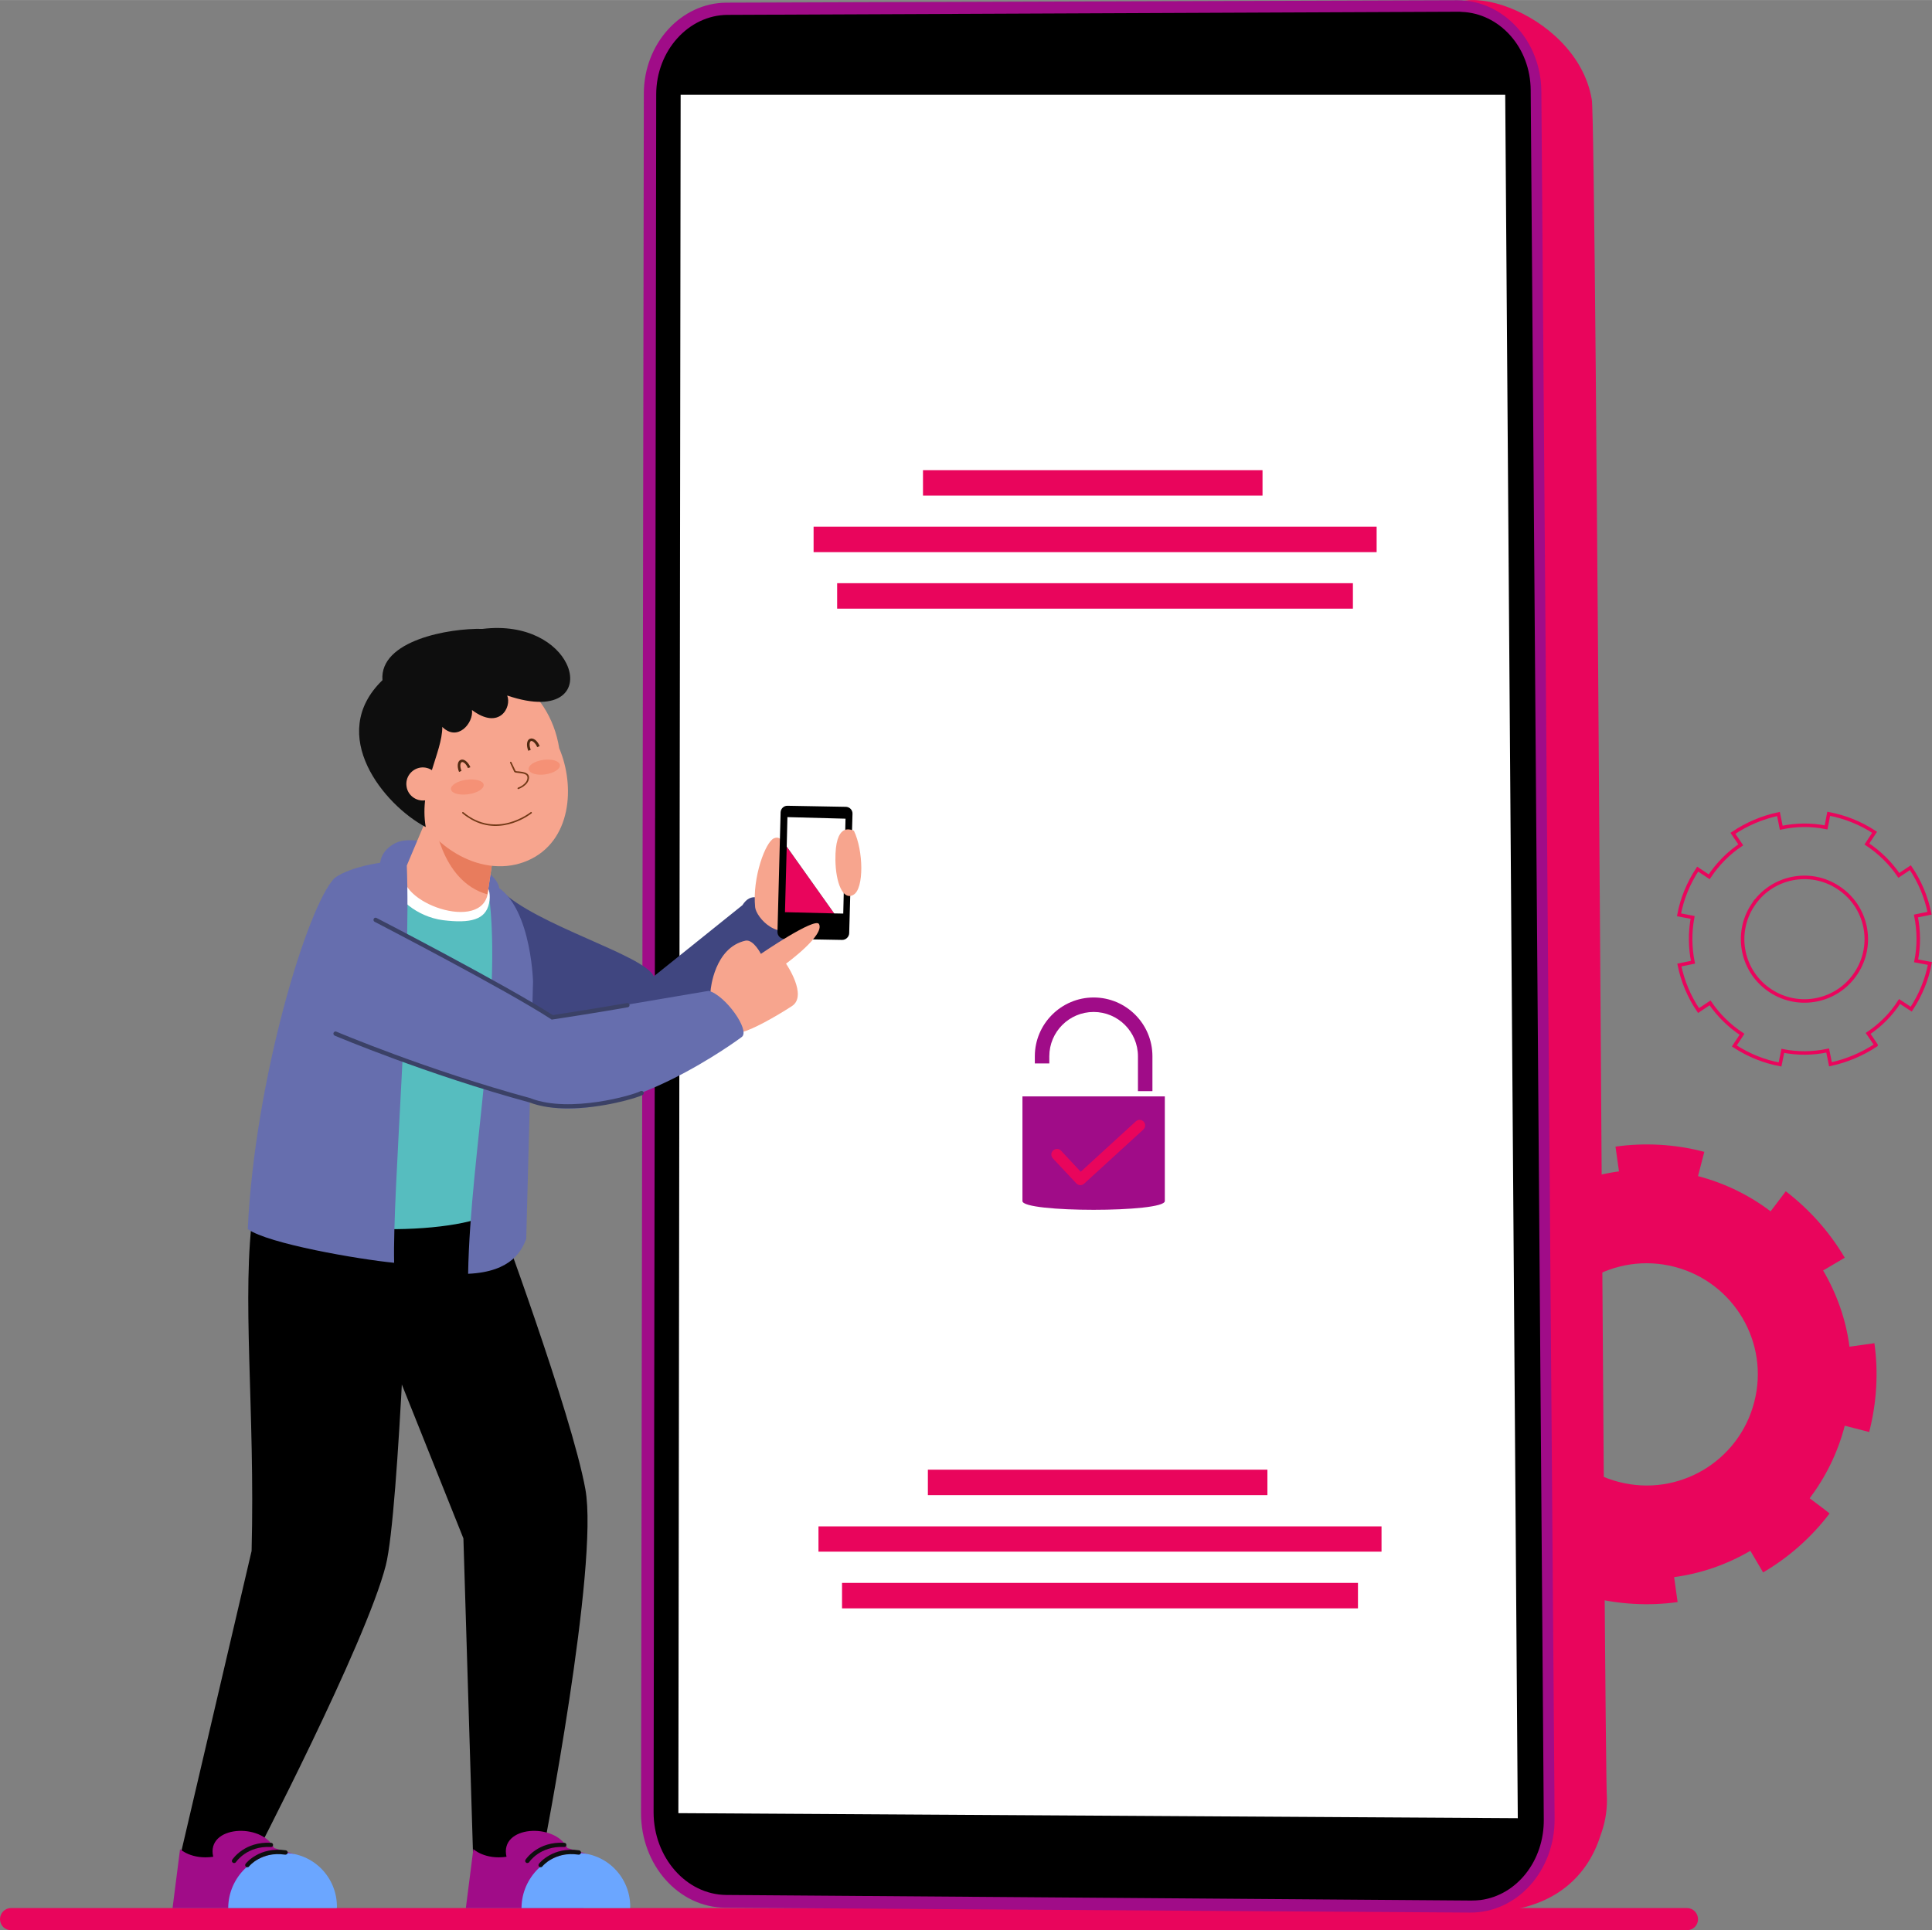 <?xml version="1.0" encoding="UTF-8"?>
<!DOCTYPE svg PUBLIC "-//W3C//DTD SVG 1.1//EN" "http://www.w3.org/Graphics/SVG/1.1/DTD/svg11.dtd">
<!-- Creator: CorelDRAW X8 -->
<svg xmlns="http://www.w3.org/2000/svg" xml:space="preserve" width="16.337in" height="16.326in" version="1.1" shape-rendering="geometricPrecision" text-rendering="geometricPrecision" image-rendering="optimizeQuality" fill-rule="evenodd" clip-rule="evenodd"
viewBox="0 0 11073 11065"
 xmlns:xlink="http://www.w3.org/1999/xlink">
 <rect x="0" y="0" width="11073" height="11065" fill="#808080" stroke="none"/>
 <g id="Layer_x0020_1">
  <path fill="#e9055c" fill-rule="nonzero" d="M8821 7718c88,-340 436,-544 776,-456 341,88 546,436 457,776 -88,341 -436,546 -777,457 -340,-88 -545,-436 -456,-777zm-659 -171c-45,172 -53,344 -31,509l143 -20c21,156 73,304 151,437l-123 73c86,147 200,277 337,381l20 -25 68 -89c120,91 260,161 416,201l-37 140c172,44 344,53 509,30l-20 -143c156,-21 304,-73 437,-151l73 124c147,-86 277,-201 381,-338l0 0 -33 -26 -81 -61c91,-121 161,-261 201,-416l140 36c44,-171 53,-344 30,-509l-143 20c-20,-156 -73,-304 -151,-437l124 -73c-86,-146 -201,-276 -338,-381l-87 115c-121,-92 -261,-161 -416,-202l36 -139c-171,-45 -344,-53 -509,-30l20 142c-156,21 -304,73 -437,151l-72 -124c-148,86 -277,201 -382,339l1 1 76 57 38 29c-92,120 -162,261 -202,416l-139 -37z"/>
  <path fill="none" fill-rule="nonzero" stroke="#e9055c" stroke-width="20.122" d="M10046 5189c107,-163 327,-209 490,-101 164,107 210,326 102,490 -107,164 -327,209 -490,102 -164,-107 -210,-327 -102,-491zm-316 -207c-54,82 -90,171 -107,262l78 15c-16,86 -15,173 2,257l-78 16c19,93 56,182 110,261l15 -10 51 -34c47,69 109,131 183,180l-44 67c83,54 171,89 262,106l16 -78c85,17 173,16 257,-2l16 79c92,-20 181,-57 261,-110l0 -1 -13 -19 -32 -47c70,-47 132,-108 180,-183l67 44c54,-82 90,-171 107,-262l-79 -15c17,-86 16,-173 -1,-257l78 -16c-19,-93 -56,-182 -110,-261l-66 44c-47,-69 -109,-131 -183,-180l44 -67c-82,-54 -172,-89 -263,-106l-15 78c-85,-17 -173,-16 -257,2l-16 -79c-93,20 -181,57 -261,111l0 0 30 44 15 22c-70,47 -131,108 -181,183l-66 -44z"/>
  <path fill="#e9055c" fill-rule="nonzero" d="M9669 11065l-9606 0c-35,0 -63,-28 -63,-63 0,-35 28,-64 63,-64l9606 0c35,0 63,29 63,64 0,35 -28,63 -63,63z"/>
  <path fill="#e9055c" fill-rule="nonzero" d="M9123 570c-87,-516 -882,-749 -867,-412l-3645 21c-252,2 -457,229 -457,508l-8 9586c0,289 208,526 465,528l3721 32c24,48 67,92 135,129 427,9 631,-202 706,-440 24,-64 38,-134 37,-209 -15,-125 -60,-9622 -87,-9743z"/>
  <path fill="#a00c88" fill-rule="nonzero" d="M8427 10964l-4271 -28c-267,-2 -482,-244 -482,-542l16 -9859c1,-286 213,-519 474,-520l4189 -14c263,0 478,232 481,520l76 9905c2,298 -214,539 -483,538z"/>
  <path fill="black" fill-rule="nonzero" d="M8486 10892c-18,2 -36,3 -54,3l-4270 -32c-229,-2 -416,-215 -416,-474l15 -9848c0,-250 185,-455 409,-456l4188 -18c7,0 13,0 20,1 105,4 204,52 278,135 75,84 116,195 117,313l75 9915c2,235 -153,433 -362,461z"/>
  <polygon fill="#ffffff" fill-rule="nonzero" points="8627,543 8699,10423 3888,10394 3901,543 "/>
  <polygon fill="#e9055c" fill-rule="nonzero" points="5318,8571 7264,8571 7264,8425 5318,8425 "/>
  <polygon fill="#e9055c" fill-rule="nonzero" points="4691,8895 7918,8895 7918,8750 4691,8750 "/>
  <polygon fill="#e9055c" fill-rule="nonzero" points="4826,9220 7783,9220 7783,9074 4826,9074 "/>
  <path fill="#a00c88" fill-rule="nonzero" d="M5860 6285l0 600c0,67 816,67 816,0l0 -600 -816 0z"/>
  <path fill="#a00c88" fill-rule="nonzero" d="M6605 6255l-83 0 0 -200c0,-140 -114,-254 -254,-254 -140,0 -254,114 -254,254l0 41 -83 0 0 -41c0,-186 152,-337 337,-337 186,0 337,151 337,337l0 200z"/>
  <path fill="#e9055c" fill-rule="nonzero" d="M6192 6794c-9,0 -17,-4 -23,-10l-135 -144c-12,-13 -11,-34 2,-45 13,-12 33,-12 45,1l113 121 316 -289c13,-12 33,-11 45,2 12,13 11,33 -2,45l-339 310c-7,6 -14,9 -22,9z"/>
  <path fill="#666EAE" fill-rule="nonzero" d="M2316 5155c-123,-49 -213,-237 -50,-322 164,-84 651,172 590,283 -93,168 -417,89 -540,39z"/>
  <path fill="#404680" fill-rule="nonzero" d="M2537 5673c-181,-249 -20,-683 332,-571 203,203 824,372 878,495l508 -408c22,-35 50,-52 86,-44 57,85 125,139 212,137 0,0 40,26 10,90 -116,246 -463,664 -721,719 -305,64 -1167,-253 -1305,-418z"/>
  <path fill="#F7A58E" fill-rule="nonzero" d="M4606 5293c0,0 349,-71 254,-408 -40,-142 -378,103 -378,103 0,0 39,-215 -45,-183 -49,18 -126,225 -109,396 6,56 134,212 278,92z"/>
  <path fill="black" fill-rule="nonzero" d="M4494 5382l333 6c21,0 39,-17 40,-38l19 -685c1,-22 -17,-40 -39,-40l-333 -6c-21,-1 -39,16 -40,37l-18 685c-1,22 16,40 38,41z"/>
  <polygon fill="#e9055c" fill-rule="nonzero" points="4509,4853 4781,5236 4499,5229 "/>
  <polygon fill="white" fill-rule="nonzero" points="4513,4684 4846,4693 4833,5237 4781,5236 4509,4853 "/>
  <path fill="#F7A58E" fill-rule="nonzero" d="M4894 4762c-22,-8 -108,-46 -106,168 2,130 43,235 104,199 61,-36 57,-253 2,-367z"/>
  <path fill="black" fill-rule="nonzero" d="M2839 6924c0,0 437,1177 516,1613 79,436 -244,2088 -244,2088l-397 98 -58 -1904 -758 -1895 941 0z"/>
  <path fill="black" fill-rule="nonzero" d="M1452 6935c-70,487 11,1145 -10,1956l-406 1736c273,61 211,213 406,52 0,0 655,-1258 769,-1705 78,-304 137,-2060 137,-2060l-896 21z"/>
  <path fill="#56BDBF" fill-rule="nonzero" d="M2891 5148c0,0 -269,-246 -884,-141 -155,152 -486,1303 -524,1877 339,241 1303,178 1356,40l52 -1776z"/>
  <path fill="#666EAE" fill-rule="nonzero" d="M2792 5057c251,72 263,570 263,570l-39 1475c-24,62 -80,189 -333,200 11,-687 212,-1632 109,-2245z"/>
  <path fill="white" fill-rule="nonzero" d="M2309 4967c0,0 -58,54 -49,115 10,61 125,173 280,193 156,19 243,-2 263,-97 19,-95 -35,-129 -64,-146 -29,-17 -368,-90 -430,-65z"/>
  <path fill="#F7A58E" fill-rule="nonzero" d="M2882 4535l-48 324 -40 268 -1 7c-57,215 -563,17 -468,-157l199 -472 358 30z"/>
  <path fill="#E87C5D" fill-rule="nonzero" d="M2834 4859l-40 268c-277,-77 -310,-458 -310,-458 114,-34 257,71 350,190z"/>
  <path fill="#a00c88" fill-rule="nonzero" d="M1684 10628l-113 -34c-72,-147 -391,-129 -349,50 -125,18 -190,-44 -190,-44l-43 338 675 0 20 -310z"/>
  <path fill="#6BA6FF" fill-rule="nonzero" d="M1308 10938c0,-1 0,-3 0,-4 3,-172 144,-312 316,-312 172,0 309,140 307,312 0,1 -1,3 -1,4l-622 0z"/>
  <path fill="#0E0E0E" fill-rule="nonzero" d="M1342 10680c-3,0 -5,0 -7,-2 -6,-3 -8,-11 -4,-17 3,-4 71,-106 223,-97 6,0 12,6 11,13 0,7 -6,12 -13,11 -138,-7 -199,86 -200,87 -2,3 -6,5 -10,5z"/>
  <path fill="#0E0E0E" fill-rule="nonzero" d="M1418 10704c-3,0 -6,0 -8,-2 -5,-5 -7,-12 -2,-18 3,-4 79,-99 230,-77 7,1 12,8 11,14 -1,7 -8,12 -15,11 -135,-20 -204,64 -207,68 -2,3 -6,4 -9,4z"/>
  <path fill="#a00c88" fill-rule="nonzero" d="M3365 10628l-113 -34c-72,-147 -391,-129 -349,50 -125,18 -190,-44 -190,-44l-43 338 675 0 20 -310z"/>
  <path fill="#6BA6FF" fill-rule="nonzero" d="M2989 10938c0,-1 0,-3 0,-4 3,-172 144,-312 316,-312 172,0 309,140 307,312 0,1 -1,3 -1,4l-622 0z"/>
  <path fill="#0E0E0E" fill-rule="nonzero" d="M3022 10680c-2,0 -4,0 -6,-2 -6,-3 -8,-11 -4,-17 3,-4 70,-106 222,-97 7,0 13,6 12,13 0,7 -6,12 -13,11 -138,-7 -200,86 -200,87 -2,3 -7,5 -11,5z"/>
  <path fill="#0E0E0E" fill-rule="nonzero" d="M3098 10704c-2,0 -5,0 -7,-2 -6,-5 -6,-12 -2,-18 3,-4 80,-99 230,-77 7,1 12,8 11,14 -1,7 -8,12 -14,11 -136,-20 -205,64 -208,68 -2,3 -6,4 -10,4z"/>
  <path fill="#666EAE" fill-rule="nonzero" d="M2259 7239c-204,-20 -721,-109 -839,-193 40,-861 345,-1863 499,-2014 90,-66 321,-110 412,-86 27,666 -82,1880 -72,2293z"/>
  <path fill="#F7A58E" fill-rule="nonzero" d="M3205 4289c92,215 72,534 -180,644 -251,109 -559,-65 -687,-359 -128,-293 -27,-620 224,-729 252,-110 587,87 643,444z"/>
  <path fill="#723917" fill-rule="nonzero" d="M2968 4523c-1,-1 -1,-2 -2,-3 0,-2 1,-4 3,-5 1,0 51,-18 54,-55 2,-22 -21,-26 -50,-29 -11,-1 -20,-2 -24,-5l-2 -2 -24 -52c0,-2 0,-4 3,-5 2,-1 4,0 5,2l24 50c3,2 11,3 19,3 24,3 61,6 58,39 -4,42 -58,61 -60,62 -2,1 -3,0 -4,0z"/>
  <path fill="#502910" fill-rule="nonzero" d="M3028 4304c-13,-32 -9,-62 9,-69 19,-8 43,10 56,42l-14 6c-10,-24 -27,-38 -36,-35 -9,4 -11,26 -1,50l-14 6z"/>
  <path fill="#502910" fill-rule="nonzero" d="M2631 4425c-13,-32 -9,-62 9,-69 18,-8 42,10 56,42l-14 5c-10,-24 -27,-38 -36,-34 -9,4 -11,26 -1,50l-14 6z"/>
  <path fill="#723917" fill-rule="nonzero" d="M2702 4698c-17,-10 -34,-21 -51,-35 -3,-2 -3,-5 -1,-7 1,-1 4,-2 6,0 189,157 383,1 385,0 2,-2 5,-2 6,0 2,2 2,5 0,6 -2,2 -169,135 -345,36z"/>
  <path fill="#0E0E0E" fill-rule="nonzero" d="M2907 3987c27,67 -45,201 -202,83 10,74 -82,184 -170,97 0,151 -135,342 -95,574 -236,-124 -572,-528 -248,-842 -18,-228 383,-299 574,-294 256,-31 425,83 481,200 69,142 -29,288 -340,182z"/>
  <path fill="#F7A58E" fill-rule="nonzero" d="M2517 4481c8,51 -28,99 -80,107 -52,7 -100,-29 -107,-80 -8,-52 28,-100 80,-108 52,-7 100,29 107,81z"/>
  <path fill="#F59176" fill-rule="nonzero" d="M3030 4410c3,23 46,36 95,29 50,-7 87,-31 84,-54 -3,-23 -46,-36 -96,-29 -49,7 -86,31 -83,54z"/>
  <path fill="#F59176" fill-rule="nonzero" d="M2585 4525c3,23 48,35 99,28 52,-7 91,-32 88,-55 -3,-23 -48,-35 -100,-28 -51,7 -91,32 -87,55z"/>
  <path fill="#F7A58E" fill-rule="nonzero" d="M4073 5675c0,0 20,-244 201,-283 45,-7 87,76 87,76 0,0 310,-212 333,-171 35,64 -189,227 -189,227 0,0 127,184 33,244 -94,61 -228,136 -285,148 -57,12 -197,-115 -180,-241z"/>
  <path fill="#666EAE" fill-rule="nonzero" d="M2100 5221l1065 611 897 -152c95,25 238,225 190,264 0,0 -695,522 -1153,390 -458,-132 -1314,-451 -1314,-451l315 -662z"/>
  <path fill="#3B4166" fill-rule="nonzero" d="M3254 6354c-77,0 -153,-9 -218,-34 -595,-162 -1112,-381 -1117,-383 -7,-3 -10,-10 -7,-17 3,-6 10,-9 16,-6 5,2 521,221 1115,382l1 1c224,85 585,-19 627,-42 6,-3 14,-1 17,5 3,6 1,14 -5,17 -32,17 -232,77 -429,77z"/>
  <path fill="#3B4166" fill-rule="nonzero" d="M3162 5845l-4 -3c-259,-169 -1004,-554 -1011,-558 -6,-3 -8,-11 -5,-17 3,-6 10,-8 16,-5 8,4 746,386 1010,557 207,-31 424,-69 426,-69 7,-1 13,3 14,10 1,7 -3,13 -10,14 -2,1 -223,39 -431,70l-5 1z"/>
  <polygon fill="#e9055c" fill-rule="nonzero" points="5290,2841 7236,2841 7236,2695 5290,2695 "/>
  <polygon fill="#e9055c" fill-rule="nonzero" points="4663,3165 7890,3165 7890,3019 4663,3019 "/>
  <polygon fill="#e9055c" fill-rule="nonzero" points="4798,3489 7754,3489 7754,3343 4798,3343 "/>
 </g>
</svg>
